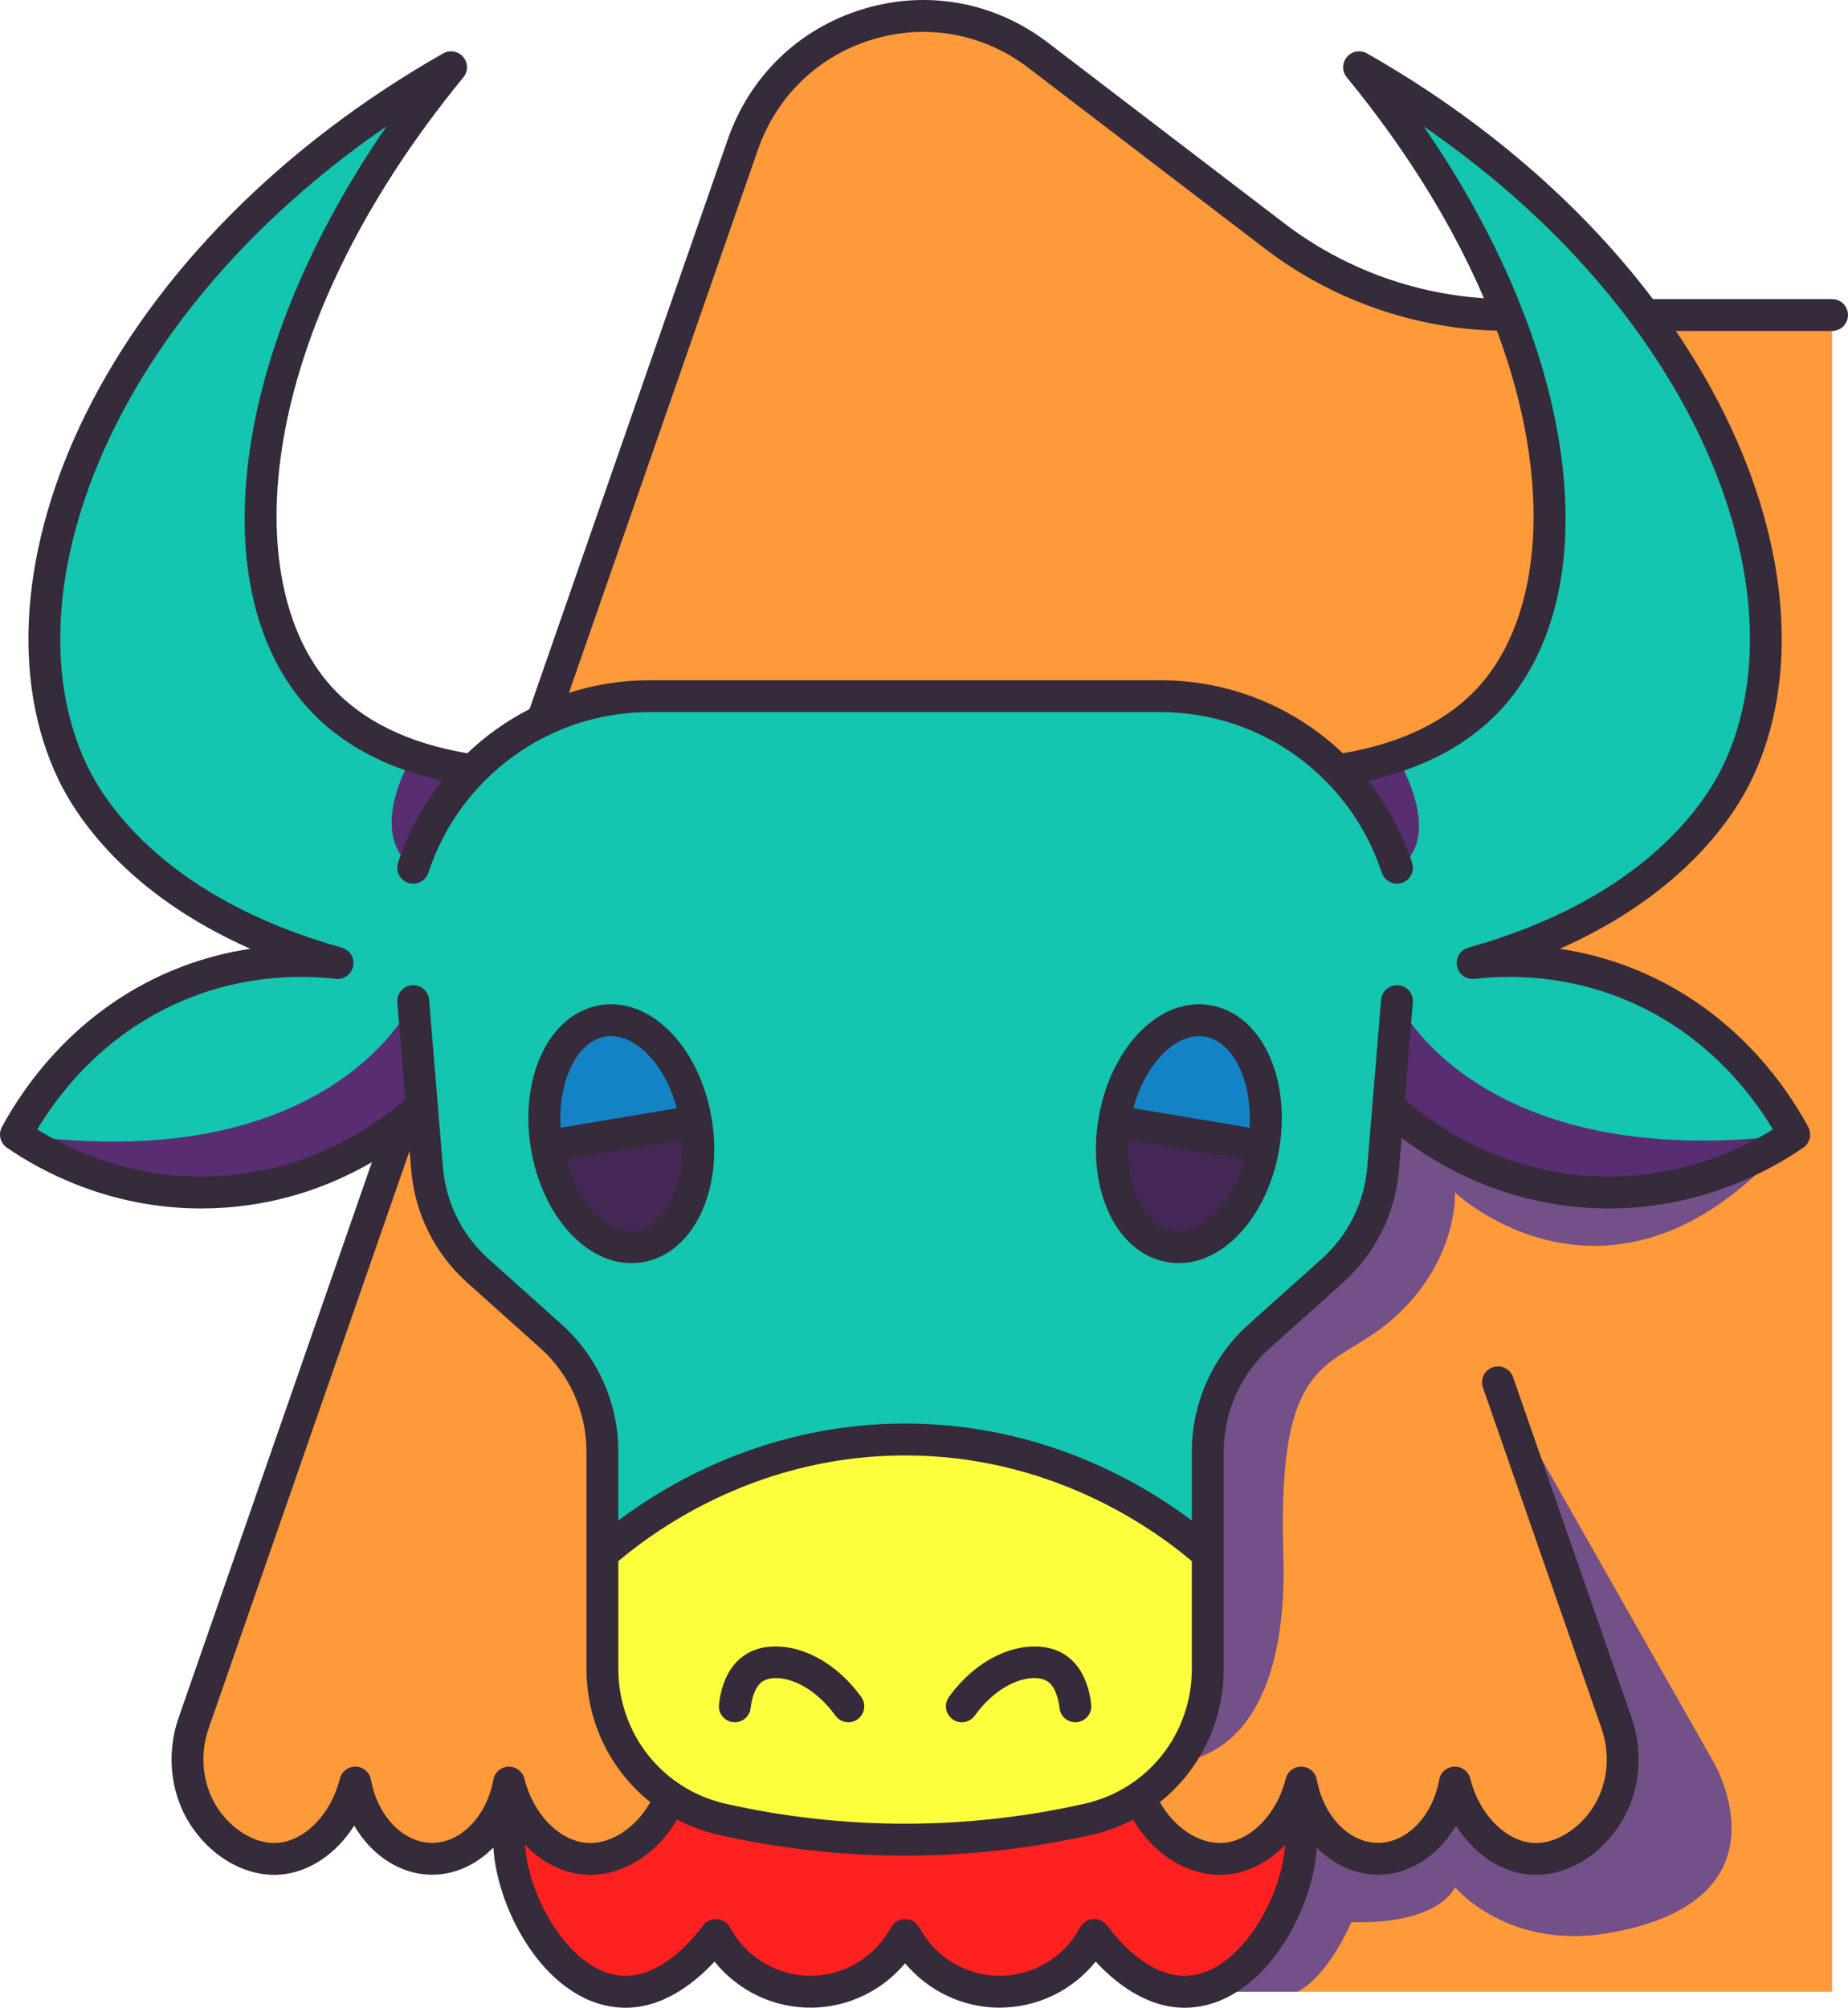 <svg xmlns="http://www.w3.org/2000/svg" enable-background="new 0 0 464 504.024" viewBox="0 0 464 504.024" id="Yak"><path fill="#ff9a3a" d="M320.12,59.304c-19.83-15.15-39.66-30.3-59.48-45.45c-25.89-19.78-63.39-8.41-74.14,22.47
			c-16.77,48.19-33.54,96.36-50.3,144.55c72.261,171.996,345.374,34.48,242.28-101.79C357.41,79.084,336.91,72.134,320.12,59.304z" class="color957557 svgShape"></path><path fill="#ff9a3a" d="M413.04 79.084c-163.889 80.687-196.323 208.203-126.86 372.02l12.02 48.9H460V79.084C444.35 79.084 428.7 79.084 413.04 79.084zM365.3 447.514c-.01-.01-.01-.01-.01-.02h.01C365.3 447.504 365.3 447.504 365.3 447.514zM101.09 281.764v.01c-17.48 50.24-34.96 100.46-52.44 150.7-2.86 8.21-1.83 17.43 3.23 24.48 4.59 6.4 11.54 10.13 18.03 9.68 8.47-.6 16.63-8.35 19.29-19.12 0-.01 0-.01 0-.02h.01c0 .01 0 .01-.01.02 2.04 11.14 10.09 19.12 19.3 19.12 9.22 0 17.27-7.99 19.3-19.14 32.564 178.582 158.78-274.069-17.896-185.994C108.662 262.119 98.819 268.352 101.09 281.764z" class="color957557 svgShape"></path><path fill="#ff2020" d="M307.4,466.634c-8.28,0.58-17.28-5.66-21.22-15.53l-117.86-0.01
			c-3.93,9.88-12.94,16.12-21.22,15.54c-8.48-0.6-16.65-8.35-19.3-19.14c0,4.75,0,9.49,0,14.24c0,15.17,12.31,37.58,28.5,38.27
			c11.93,0.52,21.13-11.12,23.45-14.24c4.8,8.86,14.07,14.35,24.05,14.24c9.77-0.1,18.76-5.57,23.45-14.24
			c4.69,8.67,13.68,14.14,23.45,14.24c9.98,0.11,19.25-5.38,24.05-14.24c2.32,3.12,11.52,14.76,23.45,14.24
			c16.19-0.69,28.5-23.1,28.5-38.27c0-4.75,0-9.49,0-14.24C324.05,458.284,315.88,466.034,307.4,466.634z" class="color604533 svgShape"></path><path fill="#14c5af" d="M118.69,193.384c5.07-5.15,11-9.38,17.51-12.5v-0.01c8.21-3.94,17.34-6.1,26.86-6.1h64.19h64.19
			c17.05,0,32.89,6.96,44.37,18.61c22.83-3.43,33.75-13.07,38.69-18.61c17.72-19.89,19.54-55.78,3.98-95.69
			c-7.88-20.22-20.23-41.47-37.23-62.2c30.87,17.53,54.85,39.3,71.79,62.2c29.84,40.33,37.85,84.21,23.21,114.83
			c-2.97,6.21-17.51,34.11-66.5,47.84c7.87-0.89,22.08-1.36,38,4.79c26.51,10.24,39.19,31.69,42.75,38.27
			c-5.69,3.93-25.11,16.27-52.25,14.36c-25.37-1.79-42.55-14.98-49.68-21.47c-0.43,5.2-0.86,10.4-1.29,15.6
			c-0.82,9.91-5.4,19.12-12.78,25.73l-18.34,16.43c-8.21,7.35-12.91,17.88-12.91,28.95v25.66c-6.69-5.88-34.21-28.7-76-28.7
			s-69.31,22.82-76,28.7v-25.66c0-11.07-4.7-21.6-12.91-28.95L120,319.034c-7.38-6.61-11.96-15.82-12.78-25.73
			c-0.43-5.2-0.86-10.4-1.29-15.6c-1.29,1.17-2.9,2.56-4.84,4.06v0.01c-8.77,6.82-24.05,15.94-44.84,17.4
			c-27.14,1.91-46.56-10.43-52.25-14.36c3.56-6.58,16.24-28.03,42.75-38.27c15.92-6.15,30.13-5.68,38-4.79
			c-48.99-13.73-63.53-41.63-66.5-47.84c-22.96-48.01,9.78-128.62,95-177.03C62.68,78.524,53.31,144.804,80,174.774
			C84.94,180.314,95.86,189.954,118.69,193.384z" class="color5d5560 svgShape"></path><path fill="#1483c5" d="M303.19 256.284c10.35 1.74 16.64 15.83 14.05 31.47l-37.48-6.3C282.35 265.814 292.83 254.544 303.19 256.284zM151.31 256.284c10.36-1.74 20.84 9.53 23.43 25.17l-37.48 6.3C134.67 272.114 140.96 258.024 151.31 256.284z" class="color655f68 svgShape"></path><path fill="#442754" d="M279.76 281.454l37.48 6.3c-2.59 15.63-13.07 26.9-23.43 25.17C283.46 311.184 277.17 297.094 279.76 281.454zM174.74 281.454c2.59 15.64-3.7 29.73-14.05 31.47-10.36 1.73-20.84-9.54-23.43-25.17L174.74 281.454z" class="color543927 svgShape"></path><path fill="#fdff3d" d="M286.18,451.104c-3.85,2.61-8.22,4.53-12.95,5.6c-13.11,2.96-28.6,5.14-45.98,5.14
			c-11.35,0-27.32-0.93-45.91-5.12c-4.76-1.07-9.15-3.01-13.02-5.63c-10.42-7.02-17.07-18.96-17.07-32.19v-28.83
			c6.69-5.88,34.21-28.7,76-28.7s69.31,22.82,76,28.7v28.83C303.25,432.144,296.6,444.084,286.18,451.104z" class="colorefd3b1 svgShape"></path><path fill="#592d72" d="M350.75 251.324c0 0 19.99 43.61 99.75 33.49-5.69 3.93-25.11 16.27-52.25 14.36-25.37-1.79-42.55-14.98-49.68-21.47C349.29 268.904 350.02 260.114 350.75 251.324zM350.75 189.824c12.43 23.07 0 28.01 0 28.01-3.11-9.42-8.29-17.72-14.94-24.45 5.69-.86 10.64-2.1 14.94-3.57V189.824zM118.69 193.384c-6.65 6.73-11.83 15.03-14.94 24.45 0 0-12.04-6.56-.22-28.09C107.88 191.244 112.9 192.514 118.69 193.384zM101.09 281.764v.01c-8.77 6.82-24.05 15.94-44.84 17.4-27.14 1.91-46.56-10.43-52.25-14.36 79.79 11.13 99.75-33.49 99.75-33.49.73 8.79 1.46 17.58 2.18 26.38C104.64 278.874 103.03 280.264 101.09 281.764z" class="color524956 svgShape"></path><path fill="#735087" d="M365.3,447.514c2.66,10.77,10.82,18.52,19.29,19.12c6.49,0.45,13.44-3.28,18.03-9.68
			c5.06-7.05,6.09-16.27,3.23-24.48c-9.91-28.49-19.82-56.97-29.73-85.46l54.03,95.16c0,0,20.94,35.04-26.43,43.13
			c-25.24,4.3-38.42-11.55-38.42-11.55s-3.43,9.35-26.01,8.79c0,0-5.61,13.43-13.51,17.46H298.2c16.19-0.69,28.5-23.1,28.5-38.27
			c0-4.75,0-9.49,0-14.24c2.03,11.15,10.08,19.14,19.3,19.14C355.21,466.634,363.26,458.654,365.3,447.514z" class="color876950 svgShape"></path><path fill="#735087" d="M398.25,299.174c27.14,1.91,46.56-10.43,52.25-14.36c-44.62,52.81-85.2,14.56-85.2,14.56
			s0.97,16.33-14.55,30.81c-15.52,14.48-30.18,6.99-28.53,59.89c1.65,52.9-26.68,52.1-26.68,52.1c4.87-6.53,7.71-14.62,7.71-23.27
			v-28.83v-25.66c0-11.07,4.7-21.6,12.91-28.95l18.34-16.43c7.38-6.61,11.96-15.82,12.78-25.73c0.43-5.2,0.86-10.4,1.29-15.6
			C355.7,284.194,372.88,297.384,398.25,299.174z" class="color876950 svgShape"></path><path fill="#352b3a" d="M460,75.082h-44.976c-18.078-23.871-42.743-45.17-71.799-61.676c-1.675-0.952-3.792-0.572-5.035,0.9
		c-1.242,1.474-1.256,3.624-0.033,5.114c15.542,18.944,26.83,37.72,34.435,55.449c-18.039-1.179-35.617-7.718-50.044-18.742
		l-59.482-45.453C249.738,0.49,232.898-2.589,216.863,2.225c-16.132,4.844-28.576,16.795-34.141,32.788l-49.758,142.988
		c-5.72,2.92-10.983,6.666-15.636,11.102c-15.026-2.571-26.579-8.276-34.34-16.99c-23.194-26.042-19.386-88.406,33.355-152.692
		c1.223-1.49,1.208-3.641-0.033-5.114c-1.241-1.473-3.359-1.853-5.035-0.9c-40.282,22.883-72.13,54.976-89.677,90.367
		c-16.462,33.202-18.998,66.686-6.956,91.863c4.25,8.886,16.753,28.61,48.206,42.549c-6.02,0.903-11.912,2.451-17.539,4.624
		c-25.438,9.826-39.004,29.344-44.827,40.104c-0.972,1.796-0.434,4.037,1.248,5.196c8.563,5.904,25.773,15.263,48.789,15.263
		c1.962,0,3.968-0.068,6.012-0.212c15.091-1.063,27.477-5.972,36.844-11.394L44.87,431.155c-3.36,9.656-1.954,20.173,3.762,28.133
		c5.417,7.545,13.686,11.889,21.563,11.332c7.398-0.521,14.279-5.242,18.743-12.329c4.353,7.509,11.617,12.339,19.563,12.339
		c5.77,0,11.173-2.555,15.37-6.823c1.016,16.255,13.628,39.4,32.254,40.198c10.082,0.438,18.321-6.215,23.274-11.568
		c5.913,7.35,14.877,11.688,24.441,11.572c9.12-0.101,17.645-4.255,23.41-11.151c5.765,6.896,14.29,11.051,23.409,11.151
		c9.616,0.071,18.529-4.223,24.442-11.571c4.798,5.187,12.677,11.588,22.337,11.588c0.31,0,0.623-0.007,0.937-0.021
		c18.627-0.797,31.238-23.943,32.254-40.198c4.197,4.268,9.6,6.823,15.37,6.823c7.946,0,15.21-4.83,19.563-12.339
		c4.464,7.087,11.345,11.809,18.743,12.329c7.893,0.552,16.146-3.787,21.563-11.332c5.716-7.96,7.122-18.477,3.762-28.133
		l-29.736-85.453c-0.726-2.086-3.006-3.19-5.092-2.463c-2.086,0.726-3.189,3.006-2.463,5.092l29.736,85.453
		c2.505,7.2,1.494,14.99-2.705,20.838c-3.753,5.226-9.451,8.386-14.504,8.018c-6.861-0.482-13.414-7.157-15.644-15.904
		c-0.127-0.657-0.42-1.281-0.859-1.808c-0.76-0.91-1.889-1.437-3.075-1.437c-1.229,0-2.391,0.565-3.148,1.533
		c-0.455,0.58-0.734,1.267-0.822,1.98c-1.732,9.067-8.146,15.625-15.319,15.625c-7.233,0-13.693-6.664-15.359-15.845
		c-0.337-1.857-1.925-3.226-3.812-3.284c-1.87-0.058-3.557,1.209-4.008,3.041c-2.178,8.843-8.779,15.612-15.696,16.098
		c-5.94,0.415-12.278-3.771-15.893-10.229c9.9-7.877,16.019-20.016,16.019-33.502V364.41c0-9.918,4.219-19.384,11.574-25.969
		l18.348-16.428c8.179-7.323,13.184-17.403,14.092-28.384l0.659-7.968c9.701,7.331,25.326,16.04,46.046,17.499
		c2.046,0.144,4.048,0.212,6.012,0.212c23.014-0.001,40.226-9.358,48.789-15.263c1.682-1.159,2.22-3.4,1.248-5.196
		c-5.823-10.761-19.389-30.278-44.827-40.104c-5.627-2.173-11.518-3.721-17.539-4.624c31.447-13.938,43.956-33.664,48.206-42.549
		c12.042-25.178,9.506-58.661-6.956-91.863c-3.493-7.044-7.561-13.955-12.14-20.691H460c2.209,0,4-1.791,4-4
		S462.209,75.082,460,75.082z M190.277,37.642c4.712-13.541,15.241-23.657,28.886-27.755c13.549-4.066,27.78-1.465,39.045,7.145
		l59.482,45.453c16.685,12.749,37.248,19.98,58.17,20.542c14.497,38.918,10.953,71.906-4.347,89.086
		c-7.762,8.714-19.315,14.419-34.341,16.99c-12.07-11.507-28.284-18.33-45.735-18.33H163.063c-6.999,0-13.797,1.103-20.212,3.159
		L190.277,37.642z M108.501,462.63c-7.179,0-13.597-6.568-15.323-15.647c-0.092-0.706-0.372-1.384-0.822-1.958
		c-0.758-0.968-1.923-1.533-3.152-1.533c-1.186,0-2.311,0.526-3.071,1.437c-0.444,0.532-0.737,1.164-0.861,1.83
		c-2.235,8.736-8.782,15.4-15.638,15.882c-5.063,0.354-10.751-2.791-14.504-8.018c-4.199-5.848-5.21-13.638-2.705-20.838
		l50.419-144.889l0.392,4.735c0.908,10.98,5.913,21.061,14.091,28.384l18.348,16.428c7.355,6.585,11.574,16.051,11.574,25.969
		v54.498c0,13.482,6.121,25.617,16.026,33.497c-3.613,6.468-9.94,10.651-15.901,10.234c-6.917-0.485-13.519-7.256-15.696-16.098
		c-0.452-1.832-2.146-3.092-4.008-3.041c-1.886,0.059-3.475,1.427-3.812,3.284C122.194,455.965,115.735,462.63,108.501,462.63z
		 M306.297,470.669c0.462,0,0.926-0.017,1.389-0.049c5.55-0.39,10.809-3.143,14.975-7.484
		c-0.737,13.131-11.486,32.312-24.628,32.875c-9.313,0.43-17.146-8.702-20.074-12.634c-0.815-1.095-2.134-1.714-3.496-1.6
		c-1.362,0.098-2.58,0.884-3.229,2.084c-4.067,7.511-11.802,12.147-20.231,12.147c-0.084,0-0.169-0.001-0.254-0.002
		c-8.317-0.091-15.974-4.745-19.98-12.145c-0.699-1.291-2.049-2.096-3.518-2.096s-2.818,0.805-3.518,2.096
		c-4.006,7.399-11.663,12.054-19.98,12.145c-8.535,0.064-16.377-4.56-20.485-12.146c-0.65-1.2-1.868-1.986-3.229-2.084
		c-1.369-0.113-2.68,0.505-3.496,1.6c-2.928,3.932-10.748,13.019-20.074,12.634c-13.141-0.563-23.891-19.744-24.628-32.875
		c4.166,4.341,9.425,7.094,14.975,7.484c0.465,0.032,0.93,0.049,1.395,0.049c8.52,0,16.878-5.423,21.779-13.888
		c3.241,1.696,6.747,3,10.468,3.84c15.352,3.466,31.096,5.224,46.793,5.224c15.728,0,31.494-1.763,46.862-5.24
		c3.696-0.836,7.18-2.131,10.401-3.815C289.418,465.245,297.794,470.669,306.297,470.669z M272.347,452.801
		c-29.551,6.687-60.55,6.692-90.127,0.017c-15.879-3.585-26.969-17.529-26.969-33.91v-26.995c10.451-8.838,35.901-26.543,72-26.543
		s61.549,17.704,72,26.543v26.995C299.25,435.28,288.187,449.217,272.347,452.801z M432.642,192.185
		c-4.615,9.647-20.086,33.416-63.972,45.72c-2.007,0.563-3.245,2.572-2.846,4.618s2.301,3.452,4.374,3.208
		c12.331-1.393,24.819,0.179,36.11,4.541c20.719,8.003,32.777,23.163,38.851,33.258c-9.27,5.741-25.594,13.136-46.628,11.65
		c-21.984-1.548-37.672-12.12-45.811-19.15l2.017-24.376c0.182-2.202-1.455-4.135-3.657-4.316c-2.199-0.184-4.133,1.455-4.316,3.656
		l-3.473,41.975c-0.739,8.934-4.807,17.131-11.455,23.083l-18.348,16.428c-9.049,8.102-14.238,19.739-14.238,31.93v17.292
		c-13.32-9.974-38.338-24.332-72-24.332s-58.68,14.357-72,24.332V364.41c0-12.19-5.189-23.828-14.238-31.93l-18.348-16.428
		c-6.648-5.952-10.716-14.149-11.455-23.083l-3.473-41.975c-0.182-2.201-2.111-3.84-4.316-3.656
		c-2.202,0.182-3.839,2.114-3.657,4.316l2.017,24.376c-8.139,7.03-23.827,17.602-45.811,19.15
		c-21.029,1.492-37.358-5.91-46.628-11.65c6.074-10.095,18.132-25.255,38.851-33.258c11.292-4.36,23.781-5.929,36.11-4.541
		c2.069,0.235,3.975-1.163,4.374-3.208c0.399-2.046-0.839-4.056-2.846-4.618c-43.885-12.304-59.357-36.072-63.972-45.72
		c-10.973-22.944-8.456-53.874,6.907-84.859c14.127-28.493,38.004-54.813,68.29-75.603C80.007,56.411,68.362,82.554,63.722,106.96
		c-5.612,29.521-0.892,54.549,13.292,70.474c8.097,9.091,19.52,15.319,34.007,18.579c-4.762,6.026-8.547,12.946-11.068,20.564
		c-0.694,2.098,0.443,4.36,2.541,5.055c2.098,0.691,4.36-0.444,5.054-2.541c7.98-24.115,30.29-40.317,55.515-40.317h128.375
		c25.225,0,47.535,16.202,55.515,40.317c0.556,1.68,2.119,2.744,3.797,2.744c0.417,0,0.84-0.065,1.257-0.203
		c2.097-0.694,3.235-2.957,2.541-5.055c-2.521-7.618-6.306-14.538-11.068-20.564c14.487-3.26,25.911-9.489,34.007-18.579
		c14.184-15.925,18.904-40.953,13.292-70.474c-4.64-24.405-16.285-50.549-33.333-75.236c30.286,20.789,54.163,47.109,68.29,75.603
		C441.098,138.311,443.615,169.241,432.642,192.185z M216.238,426.004c1.297,1.788,0.9,4.289-0.888,5.587
		c-1.788,1.298-4.288,0.901-5.586-0.888c-6.54-9.013-14.971-10.799-18.299-8.587c-2.194,1.457-2.82,5.153-2.987,6.675
		c-0.225,2.047-1.958,3.563-3.971,3.563c-0.146,0-0.293-0.008-0.442-0.024c-2.196-0.241-3.78-2.217-3.539-4.413
		c0.441-4.005,1.928-9.419,6.513-12.464C194.027,410.806,207.179,413.522,216.238,426.004z M273.977,427.916
		c0.242,2.196-1.343,4.172-3.539,4.413c-0.148,0.017-0.296,0.024-0.442,0.024c-2.013,0.001-3.746-1.516-3.971-3.563
		c-0.167-1.521-0.793-5.218-2.987-6.675c-3.33-2.209-11.76-0.426-18.3,8.587c-1.297,1.788-3.799,2.185-5.586,0.888
		c-1.788-1.298-2.186-3.799-0.888-5.587c9.058-12.481,22.209-15.195,29.201-10.552C272.048,418.497,273.536,423.911,273.977,427.916
		z M164.748,255.986c-4.457-3.184-9.33-4.447-14.096-3.644c-12.716,2.134-20.333,17.974-17.34,36.061
		c1.746,10.553,6.958,19.831,13.94,24.817c3.586,2.562,7.442,3.878,11.294,3.878c0.936,0,1.871-0.077,2.802-0.234
		c12.716-2.134,20.333-17.974,17.34-36.061C176.942,270.251,171.731,260.972,164.748,255.986z M151.977,260.231
		c0.492-0.082,0.975-0.12,1.447-0.12c2.712,0,5.076,1.243,6.674,2.385c4.461,3.186,7.996,8.902,9.841,15.712l-29.182,4.899
		C140.057,271.495,144.767,261.442,151.977,260.231z M160.023,308.975c-3.314,0.555-6.245-0.924-8.122-2.265
		c-4.461-3.186-7.996-8.902-9.841-15.712l29.182-4.899C171.944,297.712,167.233,307.765,160.023,308.975z M303.849,252.342
		c-4.767-0.804-9.639,0.46-14.096,3.644c-6.982,4.986-12.194,14.265-13.94,24.817c-2.993,18.087,4.625,33.927,17.34,36.061
		c0.932,0.157,1.867,0.234,2.802,0.234c3.852,0,7.708-1.316,11.294-3.878c6.982-4.986,12.194-14.265,13.94-24.817
		C324.181,270.316,316.564,254.476,303.849,252.342z M302.599,306.711c-1.876,1.341-4.805,2.824-8.122,2.264
		c-7.21-1.21-11.92-11.263-11.219-22.875l29.182,4.899C310.595,297.808,307.06,303.524,302.599,306.711z M313.742,283.107
		l-29.182-4.899c1.845-6.809,5.38-12.525,9.841-15.712c1.876-1.34,4.805-2.823,8.122-2.264
		C309.734,261.442,314.444,271.495,313.742,283.107z" class="color3a322b svgShape"></path></svg>